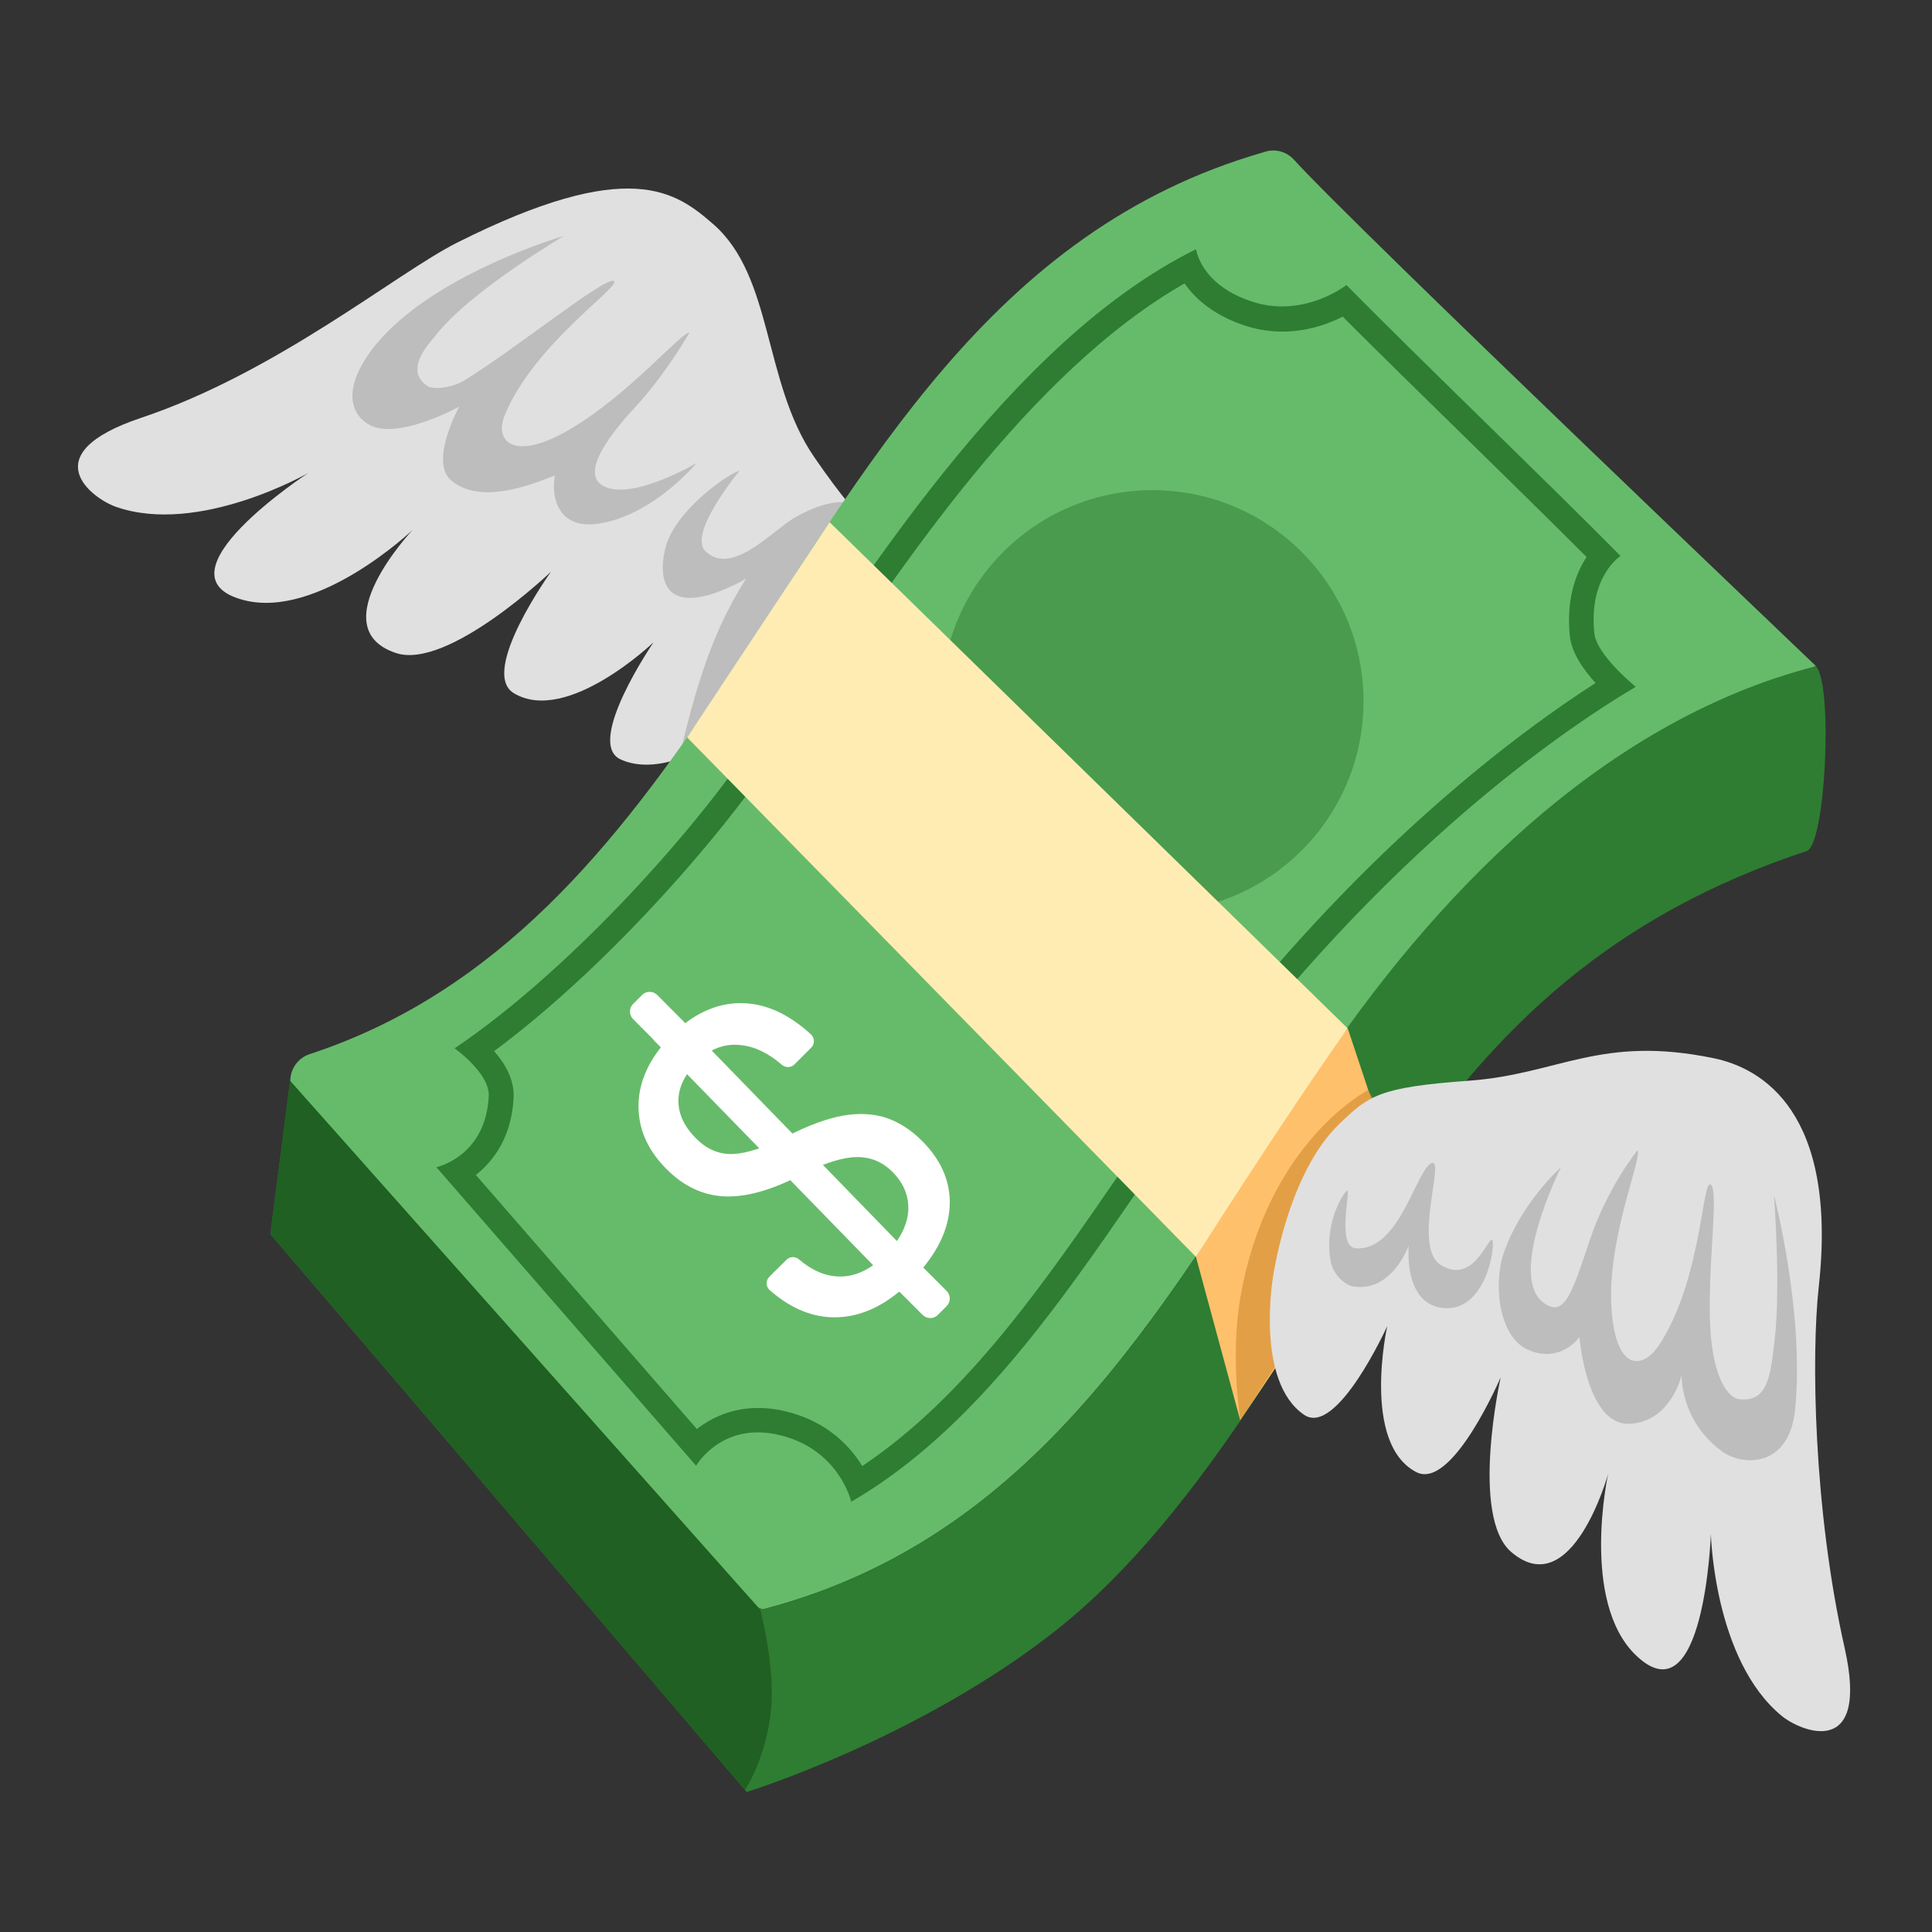 <svg width="33" height="33" viewBox="0 0 33 33" fill="none" xmlns="http://www.w3.org/2000/svg">
<rect x="0" y="0" width="33" height="33" fill="#333333" stroke="none"/>
<path d="M14.835 9.569C14.985 8.896 14.87 9.216 13.903 7.801C13.033 6.531 13.213 4.726 12.183 3.829C11.55 3.279 10.758 2.661 7.805 4.146C6.78 4.661 4.733 6.359 2.413 7.136C0.545 7.761 1.58 8.516 1.978 8.656C3.393 9.154 5.265 8.079 5.265 8.079C5.265 8.079 2.58 9.834 4.158 10.249C5.438 10.586 7.05 9.049 7.05 9.049C7.05 9.049 5.47 10.724 6.763 11.154C7.65 11.449 9.413 9.764 9.413 9.764C9.413 9.764 8.18 11.476 8.775 11.839C9.68 12.389 11.163 10.971 11.163 10.971C11.163 10.971 9.985 12.691 10.6 12.971C11.52 13.391 12.885 12.211 12.885 12.211C12.885 12.211 14.565 10.771 14.835 9.569Z" fill="#E0E0E0"/>
<path d="M9.635 4.029C9.635 4.029 8.025 4.974 7.438 5.734C7.36 5.834 6.878 6.316 7.303 6.594C7.41 6.664 7.73 6.619 7.92 6.504C8.785 5.979 10.315 4.734 10.483 4.799C10.65 4.864 9.115 5.874 8.62 7.096C8.435 7.556 8.795 7.886 9.733 7.334C10.753 6.734 11.63 5.676 11.778 5.681C11.778 5.681 11.368 6.396 10.843 6.961C10.308 7.539 9.93 8.126 10.325 8.311C10.823 8.546 11.898 7.909 11.898 7.909C11.898 7.909 11.213 8.739 10.325 8.926C10.013 8.994 9.768 8.951 9.618 8.781C9.39 8.521 9.478 8.121 9.478 8.121C9.005 8.309 8.19 8.614 7.705 8.204C7.328 7.884 7.843 6.946 7.843 6.946C7.843 6.946 6.93 7.451 6.41 7.299C6.14 7.219 5.728 6.829 6.33 6.001C7.28 4.709 9.635 4.029 9.635 4.029ZM11.56 13.121C12.603 11.766 13.645 10.414 14.688 9.059L14.598 8.669C14.553 8.531 14.143 8.514 13.575 8.841C13.195 9.061 12.498 9.851 12.05 9.416C11.74 9.116 12.63 8.044 12.63 8.044C12.508 8.046 11.52 8.706 11.363 9.369C11.228 9.931 11.358 10.591 12.628 9.949C12.665 9.929 12.705 9.906 12.743 9.884C12.583 10.136 12.438 10.401 12.315 10.671C11.96 11.451 11.75 12.286 11.56 13.121Z" fill="#BDBDBD"/>
<path d="M21.063 3.372L21.08 3.384L21.063 3.372Z" fill="url(#paint0_linear_614_143)"/>
<path d="M22.498 18.297C19.985 22.061 17.873 26.209 13.068 27.479C13.018 27.491 12.965 27.477 12.93 27.439L5.08 18.776C4.848 18.519 4.963 18.111 5.293 18.004C8.52 16.944 10.535 14.419 12.33 11.726C14.805 8.019 16.925 3.939 21.578 2.602C21.755 2.534 21.963 2.577 22.098 2.724C23.14 3.874 31.003 11.359 31.015 11.374C31.02 11.377 24.425 15.406 22.498 18.297Z" fill="#66BB6A"/>
<path d="M15.243 20.016C15.073 19.846 14.87 19.761 14.635 19.764C14.4 19.766 14.095 19.861 13.718 20.049C13.205 20.321 12.76 20.449 12.388 20.436C12.015 20.421 11.68 20.266 11.385 19.969C11.083 19.666 10.923 19.329 10.908 18.959C10.89 18.589 11.018 18.231 11.29 17.886L10.813 17.406C10.779 17.372 10.76 17.326 10.76 17.278C10.76 17.23 10.779 17.183 10.813 17.149L10.968 16.994C11.038 16.924 11.153 16.924 11.225 16.994L11.705 17.476C12.058 17.209 12.43 17.099 12.82 17.144C13.17 17.186 13.515 17.359 13.853 17.669C13.918 17.729 13.918 17.834 13.855 17.896L13.57 18.181C13.51 18.241 13.413 18.241 13.35 18.184C13.125 17.989 12.893 17.876 12.655 17.851C12.378 17.821 12.133 17.911 11.923 18.121C11.703 18.341 11.59 18.566 11.588 18.794C11.585 19.024 11.685 19.241 11.888 19.444C12.075 19.634 12.288 19.721 12.523 19.711C12.758 19.701 13.06 19.601 13.435 19.411C13.81 19.221 14.128 19.104 14.398 19.056C14.665 19.009 14.91 19.021 15.13 19.091C15.35 19.164 15.558 19.296 15.753 19.491C16.063 19.804 16.22 20.149 16.223 20.526C16.225 20.904 16.075 21.279 15.77 21.651L16.17 22.051C16.24 22.121 16.24 22.236 16.17 22.309L16.018 22.461C15.948 22.531 15.833 22.531 15.76 22.461L15.36 22.061C14.985 22.371 14.593 22.519 14.185 22.499C13.823 22.481 13.475 22.326 13.145 22.034C13.13 22.02 13.117 22.002 13.108 21.983C13.099 21.963 13.095 21.942 13.094 21.921C13.094 21.899 13.098 21.878 13.107 21.858C13.115 21.839 13.127 21.821 13.143 21.806L13.433 21.519C13.49 21.461 13.583 21.456 13.645 21.509C13.868 21.701 14.098 21.799 14.335 21.804C14.608 21.809 14.868 21.686 15.115 21.439C15.358 21.199 15.49 20.949 15.513 20.696C15.53 20.444 15.443 20.216 15.243 20.016Z" fill="white"/>
<path d="M15.883 21.774L15.358 22.067L11.3 17.901L11.163 17.762L11.705 17.479L15.763 21.654L15.883 21.774Z" fill="white"/>
<path opacity="0.5" d="M19.685 15.582C21.676 15.582 23.29 13.968 23.29 11.977C23.29 9.986 21.676 8.372 19.685 8.372C17.694 8.372 16.08 9.986 16.08 11.977C16.08 13.968 17.694 15.582 19.685 15.582Z" fill="#2E7D32"/>
<path d="M23.755 20.194C22.468 22.124 20.613 25.806 18.058 27.831C15.713 29.691 12.755 30.609 12.755 30.609L4.618 21.079L4.955 18.464L12.935 27.441C12.968 27.476 13.018 27.494 13.065 27.481C17.873 26.211 19.985 22.064 22.498 18.299C24.425 15.409 27.308 12.329 31.018 11.379C31.313 11.704 31.183 14.429 30.86 14.536C27.573 15.626 25.555 17.491 23.755 20.194Z" fill="#2E7D32"/>
<path d="M20.428 21.469L21.183 24.256C21.183 24.256 23.483 20.892 23.855 20.076L23.02 17.564C21.905 18.951 20.428 21.469 20.428 21.469Z" fill="#FFC06C"/>
<path d="M20.233 4.841C20.425 5.119 20.763 5.406 21.305 5.574C21.498 5.634 21.7 5.664 21.903 5.664C22.333 5.664 22.693 5.531 22.935 5.409C23.543 6.019 24.303 6.761 25.038 7.481C25.758 8.186 26.498 8.911 27.1 9.514C26.905 9.811 26.75 10.261 26.815 10.869C26.845 11.149 27.043 11.434 27.253 11.666C25.923 12.521 23.37 14.421 20.753 17.771C20.2 18.479 19.66 19.264 19.14 20.021C17.845 21.906 16.508 23.851 14.728 25.041C14.518 24.699 14.13 24.284 13.438 24.111C13.27 24.069 13.105 24.049 12.948 24.049C12.503 24.049 12.153 24.214 11.903 24.409L8.128 20.069C8.445 19.821 8.743 19.399 8.773 18.746C8.788 18.441 8.625 18.164 8.44 17.954C10.28 16.591 12.223 14.419 13.268 12.859C13.42 12.631 13.578 12.394 13.74 12.149C15.375 9.681 17.59 6.351 20.233 4.841ZM20.43 4.256C17.25 5.831 14.718 9.934 12.915 12.619C11.735 14.376 9.603 16.669 7.765 17.906C7.765 17.906 8.368 18.334 8.348 18.721C8.298 19.761 7.453 19.936 7.453 19.936L11.89 25.036C11.89 25.036 12.215 24.466 12.945 24.466C13.063 24.466 13.193 24.481 13.333 24.516C14.338 24.766 14.54 25.651 14.54 25.651C17.375 24.001 19.088 20.584 21.083 18.026C23.79 14.559 26.483 12.594 27.94 11.731C27.94 11.731 27.27 11.189 27.233 10.819C27.13 9.846 27.68 9.496 27.68 9.496C26.393 8.194 24.278 6.166 22.998 4.869C22.998 4.869 22.533 5.234 21.9 5.234C21.75 5.234 21.59 5.214 21.428 5.164C20.508 4.886 20.43 4.256 20.43 4.256Z" fill="#2E7D32"/>
<path d="M14.17 8.919L11.738 12.596L20.428 21.469C20.428 21.469 21.848 19.224 23.018 17.564L14.17 8.919Z" fill="#FFECB3"/>
<path opacity="0.68" d="M23.37 18.619C23.37 18.619 21.655 19.491 21.188 22.151C21.01 23.156 21.185 24.256 21.185 24.256L22.6 22.079L23.613 19.051L23.37 18.619Z" fill="#D69136"/>
<path d="M22.878 19.196C23.375 18.719 23.54 18.571 25.095 18.459C26.63 18.346 27.335 17.674 29.275 18.076C30.095 18.246 31.395 18.996 31.065 21.986C30.94 23.126 30.97 25.761 31.508 28.149C31.94 30.069 30.758 29.576 30.433 29.309C29.273 28.356 29.223 26.199 29.223 26.199C29.223 26.199 29.113 29.404 27.94 28.271C26.99 27.351 27.468 25.176 27.468 25.176C27.468 25.176 26.853 27.396 25.815 26.511C25.103 25.904 25.633 23.524 25.633 23.524C25.633 23.524 24.805 25.466 24.19 25.144C23.25 24.654 23.695 22.651 23.695 22.651C23.695 22.651 22.835 24.549 22.275 24.166C21.44 23.596 21.743 21.819 21.743 21.819C21.743 21.819 21.988 20.049 22.878 19.196Z" fill="#E0E0E0"/>
<path d="M30.3 20.409C30.3 20.409 30.42 21.954 30.313 22.877C30.245 23.449 30.215 23.974 29.69 23.896C29.563 23.877 29.265 23.629 29.213 22.677C29.158 21.666 29.368 20.331 29.22 20.232C29.073 20.129 29.065 21.881 28.335 22.979C28.06 23.392 27.598 23.436 27.525 22.349C27.445 21.166 28.058 19.767 27.97 19.646C27.97 19.646 27.453 20.284 27.153 21.186C26.853 22.089 26.72 22.514 26.368 22.254C25.735 21.789 26.663 19.936 26.663 19.936C26.663 19.936 25.983 20.544 25.688 21.394C25.5 21.934 25.603 22.822 26.083 23.047C26.648 23.311 26.978 22.839 26.978 22.839C26.978 22.839 27.098 24.352 27.835 24.319C28.543 24.287 28.723 23.489 28.723 23.489C28.723 23.489 28.693 24.259 29.408 24.787C29.755 25.044 30.563 25.087 30.663 24.067C30.825 22.412 30.3 20.409 30.3 20.409ZM24.483 19.866C24.33 19.829 24.11 20.517 23.835 20.904C23.73 21.049 23.505 21.346 23.16 21.322C22.815 21.297 23.088 20.282 23.008 20.337C22.928 20.392 22.605 20.934 22.733 21.564C22.768 21.739 22.945 21.947 23.12 21.974C23.775 22.079 24.063 21.274 24.063 21.274C24.063 21.274 23.965 22.236 24.613 22.337C25.395 22.456 25.555 21.224 25.485 21.179C25.415 21.134 25.163 21.954 24.605 21.604C24.148 21.314 24.635 19.907 24.483 19.866Z" fill="#BDBDBD"/>
<path d="M4.618 21.076L12.725 30.574C12.725 30.574 13.088 30.036 13.17 29.199C13.243 28.469 12.988 27.499 12.988 27.499L4.955 18.461L4.618 21.076Z" fill="#206022"/>
<defs>
<linearGradient id="paint0_linear_614_143" x1="21.072" y1="3.378" x2="21.072" y2="3.378" gradientUnits="userSpaceOnUse">
<stop stop-color="#43A047"/>
<stop offset="0.999" stop-color="#66BB6A"/>
</linearGradient>
</defs>
</svg>
